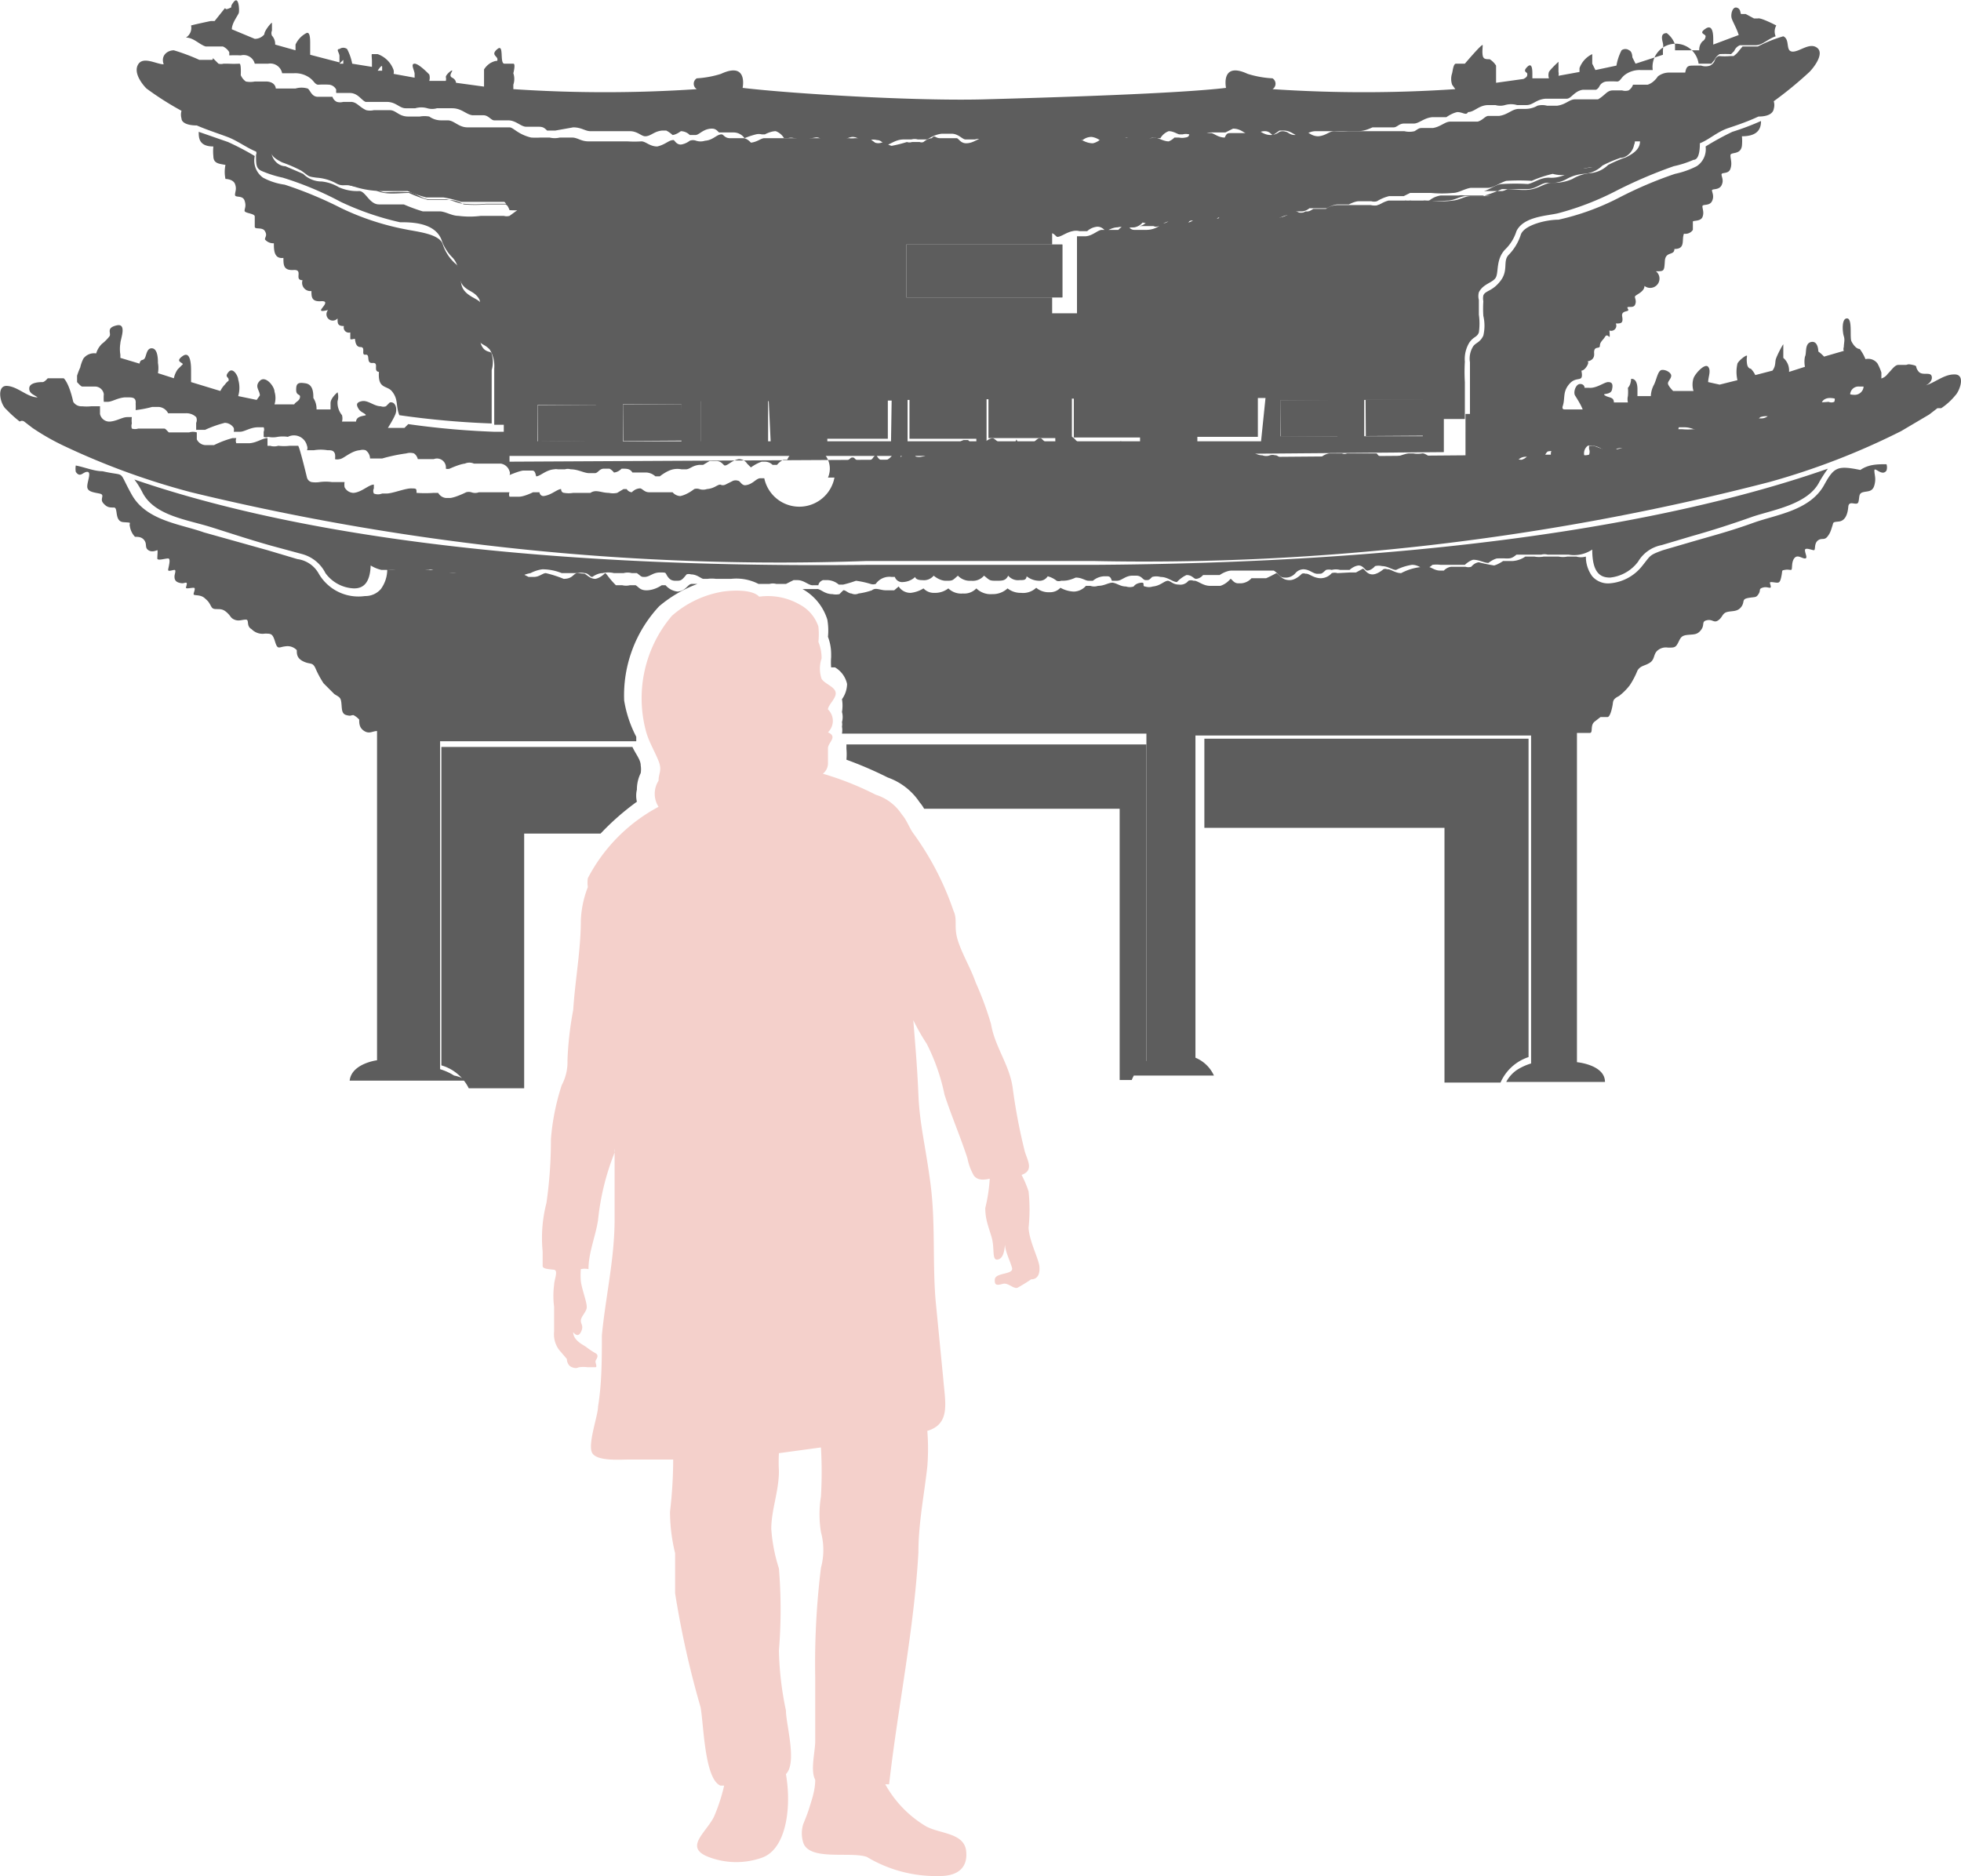 <svg xmlns="http://www.w3.org/2000/svg" viewBox="0 0 30.79 29.46"><defs><style>.cls-1,.cls-3{fill:#5d5d5d;}.cls-2{fill:#f4d0cb;}.cls-3{stroke:#000;stroke-linecap:round;stroke-linejoin:round;stroke-width:0;}</style></defs><title>icon_about</title><g id="レイヤー_2" data-name="レイヤー 2"><g id="レイヤー_1-2" data-name="レイヤー 1"><g id="天神橋筋商店街"><path class="cls-1" d="M25.53.94s0,0,0,0h.06S25.55.93,25.53.94Z"/><path class="cls-1" d="M24.93,1.05s0,0,0,.06l.07,0S25,1,24.93,1.05Z"/><path class="cls-1" d="M6,1.05s0,0-.05,0l.07,0S6,1.05,6,1.05Z"/><path class="cls-1" d="M5.39.94a0,0,0,0,0-.06,0h.06Z"/><path class="cls-1" d="M4.56,2.54a2.1,2.1,0,0,1,.28.12.46.46,0,0,0,.29.13.65.65,0,0,1,.27.08.51.51,0,0,0,.32.06c.1,0,.18.08.31.1s.27,0,.39,0a2.09,2.09,0,0,0,.3.11H7c.09,0,.17,0,.28.07a2,2,0,0,0,.35,0h.31a.3.3,0,0,0,.1.05h.07l.18,0h0a.36.36,0,0,1,.15.06.21.21,0,0,0,.14,0h.11l.08,0h0a.93.93,0,0,0,.14,0H9l.17,0h0s.09,0,.17.06h0c.08,0,.14,0,.2,0h0l.13.06h0a.57.57,0,0,0,.15,0h0c.08,0,.16.07.29.08h0a.71.71,0,0,0,.15-.07h0l.08,0,.12,0h.08l.07,0h0a.86.86,0,0,0,.17,0h0a.78.78,0,0,0,.14,0h0s.07,0,.12.06a.19.19,0,0,0,.1,0,.42.42,0,0,0,.15,0h.1a.24.24,0,0,0,.15.07h0a.34.34,0,0,0,.17-.07h0s.11.08.24.09h0c.09,0,.15-.07.19-.06h0a.21.21,0,0,0,.14.09h.05a.35.35,0,0,0,.17-.06h0s.09.05.18.05h0c.08,0,.11-.07.12-.06h0a.43.43,0,0,1,.12.06l.1,0,.09,0,.07,0h0c.06,0,.14.09.26.1h0l.07,0,.06,0V4.93s0,0,0,0h2.95s0,0,0,0V3.66a.15.15,0,0,0,.06,0l.07,0h0c.11,0,.19-.09.25-.1h0l.07,0,.09,0,.1,0a.36.36,0,0,1,.13-.06h0s0,0,.12.06h0a.69.69,0,0,0,.18-.05h0a.35.35,0,0,0,.17.06h.05a.21.21,0,0,0,.14-.09h0s.1.05.19.06h0c.12,0,.18-.1.23-.09h0a.34.34,0,0,0,.17.07h0a.21.21,0,0,0,.15-.07h.1a.42.42,0,0,0,.15,0,.19.19,0,0,0,.1,0c.05,0,.09-.06.12-.06h0a.49.49,0,0,0,.13,0h0a.86.86,0,0,0,.17,0h0l.07,0h.07l.12,0,.08,0h0a.45.45,0,0,0,.14.07h0c.12,0,.2-.08.28-.08h0a.57.57,0,0,0,.15,0h0l.13-.06h0c.06,0,.12,0,.2,0h.05c.08,0,.13-.07.17-.06h0l.17,0h0a.93.93,0,0,0,.14,0h0l.08,0h.12a.2.2,0,0,0,.13,0,.36.36,0,0,1,.15-.06h0l.18,0h.07a.3.3,0,0,0,.1-.05h.31a2,2,0,0,0,.35,0c.11,0,.19-.06.28-.07h.28a2.09,2.09,0,0,0,.3-.11c.12,0,.24,0,.39,0s.21-.09.32-.1a.5.5,0,0,0,.31-.06.65.65,0,0,1,.27-.08.46.46,0,0,0,.29-.13,2.1,2.1,0,0,1,.28-.12c.11,0,.22-.12.22-.24v0s0,0-.05,0,0,0,0,0v0c0,.06-.06.11-.17.16a2.73,2.73,0,0,0-.29.13c-.13.09-.09.09-.25.11a.75.75,0,0,0-.3.09.5.5,0,0,1-.28.06c-.14,0-.23.08-.33.1a3.18,3.18,0,0,0-.4,0c-.1,0-.2.09-.29.11H23.9c-.11,0-.19.06-.28.07a1.87,1.87,0,0,1-.34,0H23a.3.3,0,0,0-.1,0H22.8c-.05,0-.11,0-.18,0h0a.37.37,0,0,0-.18.08.16.16,0,0,1-.09,0h-.11l-.08,0h0a.8.8,0,0,0-.17.06h0c-.05,0-.1,0-.18,0h0c-.09,0-.14.06-.19.06h0c-.05,0-.11,0-.2,0h-.06c-.06,0-.09.06-.13.06h0l-.14,0h0c-.13,0-.21.08-.28.08h0l-.12-.06h-.07l-.1,0-.1,0h0s0,0-.1-.05h-.05l-.15,0h0s-.07,0-.13,0h0a1.31,1.31,0,0,0-.13.07l-.07,0-.11,0-.1,0a.16.16,0,0,0-.09,0c-.05,0-.06,0-.1,0h0s-.07,0-.14-.06h-.06c-.11,0-.17.1-.23.09h0s-.1-.06-.19-.06a.12.12,0,0,0-.09,0c-.06,0-.06.06-.1.07h0a.24.24,0,0,1-.13,0,.11.11,0,0,0-.08,0c-.08,0-.14.06-.18.06h0s-.05-.06-.12-.07h0c-.08,0-.13.06-.17.07h-.12s0,0-.1,0h0c-.1,0-.18.09-.23.09h0s-.06-.06-.14-.07H15.78a.11.11,0,0,0-.09,0,.29.29,0,0,0-.14,0h-.19a.29.29,0,0,0-.14,0,.12.12,0,0,0-.09,0H14c-.08,0-.11.06-.14.07h0c-.06,0-.14-.07-.24-.09h0c-.06,0-.08,0-.1,0h-.12s-.09-.07-.16-.07h0c-.07,0-.1.07-.12.07h0s-.1-.05-.18-.06a.13.13,0,0,0-.08,0,.24.24,0,0,1-.13,0h0s0,0-.1-.07a.12.12,0,0,0-.09,0c-.09,0-.15.06-.19.06h0c-.07,0-.12-.08-.24-.09h-.06c-.07,0-.1.06-.14.06h0s-.06,0-.11,0a.16.16,0,0,0-.09,0l-.09,0a.3.3,0,0,1-.12,0l-.07,0a.69.69,0,0,0-.13-.07h0a.49.49,0,0,0-.14,0h0l-.15,0h0c-.06,0-.08,0-.11.05h0l-.1,0-.1,0h-.07l-.12.06h0c-.08,0-.16-.07-.29-.08h0l-.14,0h0a.45.45,0,0,1-.13-.06H9.56c-.08,0-.15,0-.2,0h0c-.05,0-.1-.06-.19-.06h0c-.08,0-.13,0-.18,0h0a.8.8,0,0,0-.17-.06h0l-.08,0h-.1a.18.18,0,0,1-.1,0,.33.33,0,0,0-.18-.08h0c-.07,0-.13,0-.18,0h0A.36.36,0,0,0,8,3.2H7.63a1.87,1.87,0,0,1-.34,0c-.09,0-.17-.05-.28-.07H6.74c-.09,0-.19-.08-.29-.11a3.18,3.18,0,0,0-.4,0c-.1,0-.19-.1-.33-.1a.52.52,0,0,1-.28-.06.75.75,0,0,0-.3-.09c-.16,0-.12,0-.25-.11a2.73,2.73,0,0,0-.29-.13c-.11,0-.18-.1-.17-.16v0s0,0,0,0a.05.05,0,0,0,0,0v0C4.34,2.42,4.45,2.49,4.56,2.54Zm9.67,1.3h2.45v.83H14.23Z"/><path class="cls-1" d="M3.3.73h.2a.22.22,0,0,1,.1.09s0,.05,0,.05h0a1.72,1.72,0,0,1,.18,0h0A.18.18,0,0,1,4,1S4,1,4,1l.09,0h.12a.19.19,0,0,1,.22.15h.19a.39.39,0,0,1,.24.07c.07.05.08.1.13.11H5a1.39,1.39,0,0,1,.17,0h0a.14.14,0,0,1,.11.08.12.12,0,0,0,0,.05h.21c.13,0,.18.11.25.14l.09,0c.07,0,.14,0,.24,0h0c.15,0,.2.1.3.1h.15a.34.34,0,0,1,.19,0,.27.27,0,0,0,.15,0H7.1c.15,0,.22.1.32.11h0s.08,0,.17,0h0c.08,0,.12.08.17.08h0c.06,0,.14,0,.22,0h0c.12,0,.2.1.28.1h0s.08,0,.16,0h0c.09,0,.11,0,.17.06l.13,0L9,2h0c.13,0,.19.06.27.06h.41l.21,0h0c.12,0,.18.08.24.08h0c.09,0,.14-.08.27-.09h.06a.42.42,0,0,1,.1.07h0s.05,0,.13-.06h0a.2.2,0,0,1,.14.06l.09,0h0c.06,0,.12-.1.26-.1h0c.08,0,.1.07.12.06h0l.1,0,.12,0a.21.21,0,0,1,.17.09,1.25,1.25,0,0,1,.18-.06h0a.19.19,0,0,1,.09,0l.05,0h0s.09-.05.17-.05h0a.25.25,0,0,1,.13.11h0l.06,0a.18.18,0,0,1,.1,0h0a.14.14,0,0,1,.1.05l0,0h0a1.2,1.2,0,0,1,.23-.06.1.1,0,0,1,.11.05h0a.14.14,0,0,1,.07,0h.05a.58.58,0,0,1,.14,0l.07,0h0a.3.3,0,0,1,.14-.06h0c.09,0,.11.05.14.05h.13a.24.24,0,0,1,.12,0h0c.08,0,.11.08.13.08h0c.07,0,.15-.09.29-.09h.05l.07,0s0,0,0,0h0a.18.18,0,0,1,.1,0h0c.08,0,.11,0,.15,0h0s.11-.08.23-.09h0l.08,0,.07,0h0c.11,0,.17.09.22.09h0s.07,0,.15,0h0a.15.15,0,0,1,.1,0h0s0,0,0,0a.19.19,0,0,1,.08,0h0c.14,0,.22.09.29.09h0s0-.06.13-.08h0a.24.24,0,0,1,.12,0H17s.05-.05.14-.05h0a.3.3,0,0,1,.14.06h0l.07,0a.7.7,0,0,1,.14,0h.05l.08,0a0,0,0,0,0,0,0,.1.1,0,0,1,.11-.05,1.2,1.2,0,0,1,.23.06h0l0,0a.14.14,0,0,1,.1-.05h0a.21.21,0,0,1,.11,0l.05,0h0a.25.25,0,0,1,.13-.11h0c.08,0,.14.05.17.05h0l.05,0a.2.2,0,0,1,.1,0h0a.74.74,0,0,1,.18.06.21.21,0,0,1,.17-.09l.12,0,.1,0h0s0,0,.12-.06h0c.14,0,.2.1.26.1h0l.09,0a.21.21,0,0,1,.15-.06h0c.08,0,.1.06.13.06h0s0,0,.1-.07h.06c.13,0,.18.09.27.09h0c.06,0,.12-.08.24-.08h0l.21,0h.42c.07,0,.13,0,.26-.06h0l.2,0,.13,0c.06,0,.08-.06.17-.06h0c.07,0,.11,0,.15,0h0c.08,0,.16-.09.29-.1h0c.08,0,.16,0,.22,0h0s.08-.06.17-.08h0c.09,0,.14.06.17,0h0c.1,0,.17-.11.32-.11h.11a.27.27,0,0,0,.15,0,.34.34,0,0,1,.19,0h.15c.1,0,.15-.09.3-.1h0c.1,0,.18,0,.24,0l.09,0c.07,0,.12-.12.25-.14h.21a.12.12,0,0,0,.05-.05.14.14,0,0,1,.11-.08h0a1.39,1.39,0,0,1,.17,0h0c.05,0,.06-.06.13-.11a.39.39,0,0,1,.24-.07h.19A.2.2,0,0,1,26.67,1h.11l.09,0s0,0,.05-.06A.2.2,0,0,1,27,.85h0a1.72,1.72,0,0,1,.18,0s0,0,0,0,0,0,.05-.05a.16.16,0,0,1,.09-.09h.25c.1,0,.19-.1.31-.14A.19.19,0,0,1,27.89.4S27.64.27,27.6.29l-.06,0L27.41.22s0,0,0,0-.05,0-.07,0,0-.08-.07-.1-.1.11-.08.17.08.16.11.26l-.4.15s0,0,0-.07,0-.26-.12-.18,0,.08,0,.12a.1.1,0,0,1-.05.08.19.19,0,0,0-.05.14L26.3.79l0-.09a.38.38,0,0,0-.13-.18c-.11,0-.07.11-.06.16s0,.08,0,.12V.86L25.68,1l-.05-.1s0-.09-.05-.11a.1.1,0,0,0-.12,0,.83.83,0,0,0-.08.24l-.33.07S25,1,25,1s0-.07,0-.11S25,.83,25,.85a.39.39,0,0,0-.2.22s0,0,0,.06l-.33.06a.13.13,0,0,0,0-.06s0-.16,0-.16-.12.11-.15.16a.17.17,0,0,0,0,.1l-.26,0s0,0,0-.06,0-.2-.08-.12,0,.08,0,.11,0,.05-.06.08l0,0-.43.06c0-.05,0-.09,0-.12s0-.09,0-.15a.32.32,0,0,0-.1-.1c-.06,0-.1,0-.11-.06s0-.12,0-.16S23,1,23,1s-.1,0-.14,0-.05.11-.06.15a.28.28,0,0,0,0,.18l.05.07a21.49,21.49,0,0,1-2.87,0,.1.1,0,0,0,0-.17,1.57,1.57,0,0,1-.39-.07c-.43-.2-.34.22-.34.22-.75.09-2.7.15-3.79.18s-3.05-.09-3.8-.18c0,0,.09-.42-.34-.22a1.56,1.56,0,0,1-.38.07.1.1,0,0,0,0,.17,21.65,21.65,0,0,1-2.88,0l0-.07a.28.28,0,0,0,0-.18S8.1,1,8.06,1,8,1,7.92,1s0-.32-.11-.23,0,.11,0,.16,0,0-.11.06a.32.32,0,0,0-.1.1c0,.06,0,.09,0,.15s0,.07,0,.12L7.16,1.3l0,0s0-.05-.06-.08,0-.09,0-.11S7,1.17,7,1.21a.13.13,0,0,1,0,.06l-.26,0a.17.17,0,0,0,0-.1S6.58,1,6.51,1s0,.11,0,.16,0,0,0,.06l-.33-.06a.13.13,0,0,0,0-.06A.41.41,0,0,0,5.93.85s-.08,0-.09,0,0,.07,0,.11,0,.06,0,.09L5.53,1A.83.83,0,0,0,5.45.77a.1.1,0,0,0-.12,0c-.06,0,0,.06,0,.11l0,.1L4.87.86s0,0,0-.06,0-.06,0-.12,0-.19-.06-.16A.38.38,0,0,0,4.64.7l0,.09L4.32.7A.19.19,0,0,0,4.27.56a.1.1,0,0,1,0-.08s0-.1,0-.12-.12.12-.12.18A.19.19,0,0,1,4,.61L3.64.46c0-.1.1-.22.11-.26s0-.27-.08-.17,0,.07-.07.1-.05,0-.07,0,0,0,0,0L3.37.33l-.06,0S3.07.38,3,.4a.18.18,0,0,1-.08.19c.12,0,.21.11.31.14ZM25.53.94s0,0,0,0h-.06S25.52,1,25.53.94Zm-.6.11s0,0,.05,0l-.07,0S24.92,1.05,24.93,1.05ZM6,1.05s0,0,0,.06l-.07,0S6,1,6,1.05ZM5.39.94V1H5.33A0,0,0,0,1,5.39.94Z"/><polygon class="cls-1" points="16.68 4.67 16.68 3.84 15.46 3.84 14.23 3.84 14.23 4.67 15.46 4.67 16.68 4.67"/><path class="cls-1" d="M15.28,6.23h-1s0,0,0,0v.66a0,0,0,0,0,0,0h1.07s0,0,0,0V6.27a0,0,0,0,0,0,0Z"/><rect class="cls-1" x="21.44" y="6.27" width="0.92" height="0.57" transform="translate(-0.04 0.15) rotate(-0.38)"/><path class="cls-1" d="M16.52,6.22h-1a0,0,0,0,0,0,0v.66s0,0,0,0h1.06l0,0V6.26a0,0,0,0,0,0,0Z"/><path class="cls-1" d="M13.94,6.24h-1l0,0v.65s0,0,0,0l0,0h1a0,0,0,0,0,0,0V6.28a0,0,0,0,0,0,0Z"/><path class="cls-1" d="M17.86,6.21h-1a0,0,0,0,0,0,0v.66l0,0h1.06s0,0,0,0V6.26s0,0,0,0Z"/><rect class="cls-1" x="20.1" y="6.28" width="0.92" height="0.57" transform="translate(-0.04 0.14) rotate(-0.38)"/><path class="cls-1" d="M19.75,6.2h-1s0,0,0,0v.66a0,0,0,0,0,0,0h1s0,0,0,0l0,0V6.24a0,0,0,0,0,0,0Z"/><path class="cls-1" d="M12.05,6.25H11s0,0,0,0V7a0,0,0,0,0,0,0h1.06l0,0V6.29a0,0,0,0,0,0,0Z"/><rect class="cls-1" x="9.78" y="6.35" width="0.92" height="0.57" transform="translate(-0.04 0.07) rotate(-0.38)"/><rect class="cls-1" x="8.44" y="6.36" width="0.92" height="0.57" transform="translate(-0.04 0.06) rotate(-0.38)"/><path class="cls-2" d="M16.15,19.28a2.73,2.73,0,0,0,0-.57,1.65,1.65,0,0,0-.11-.26h0c.2-.07.09-.23.05-.37a8.89,8.89,0,0,1-.19-1c-.05-.36-.28-.64-.34-1a5.07,5.07,0,0,0-.24-.65c-.08-.23-.21-.44-.28-.66s0-.32-.07-.47a4.56,4.56,0,0,0-.62-1.2c-.07-.09-.11-.22-.19-.31a.76.76,0,0,0-.41-.31,4.78,4.78,0,0,0-.83-.33A.21.21,0,0,0,13,12c0-.09,0-.16,0-.25s.16-.18,0-.25a.25.25,0,0,0,0-.36c0-.07.14-.18.12-.27s-.17-.13-.22-.21a.5.5,0,0,1,0-.32.67.67,0,0,0-.05-.26,1.19,1.19,0,0,0,0-.24.61.61,0,0,0-.3-.35,1,1,0,0,0-.63-.12c-.11-.12-.43-.1-.57-.08a1.61,1.61,0,0,0-.8.38,2,2,0,0,0-.4,1.84c.05.16.13.29.19.44s0,.19,0,.31a.38.38,0,0,0,0,.41l0,0a2.66,2.66,0,0,0-1.11,1.12.44.44,0,0,0,0,.14,1.62,1.62,0,0,0-.11.52c0,.47-.09.94-.12,1.41a5.31,5.31,0,0,0-.09.79.77.77,0,0,1-.09.39,3.66,3.66,0,0,0-.17.85,6.9,6.9,0,0,1-.07,1,2.19,2.19,0,0,0-.06.76c0,.07,0,.18,0,.23s.11.05.18.06,0,.16,0,.24a1.3,1.3,0,0,0,0,.34c0,.13,0,.26,0,.39a.41.41,0,0,0,.08.29l.12.14s0,.1.08.13.09,0,.12,0a.42.42,0,0,1,.12,0s.1,0,.13,0,0-.06,0-.09.07-.09,0-.13-.11-.07-.15-.1S9,21.05,9,20.92c0,0,.07.1.12,0s0-.12,0-.18.07-.12.09-.19-.07-.28-.09-.43a1.15,1.15,0,0,1,0-.19.28.28,0,0,1,.12,0c0-.26.11-.51.15-.77a3.92,3.92,0,0,1,.26-1.06.14.14,0,0,1,0-.06c0,.37,0,.74,0,1.1,0,.63-.14,1.21-.2,1.83,0,.37,0,.75-.06,1.12,0,.14-.17.6-.09.73s.44.1.58.1.46,0,.69,0a7.22,7.22,0,0,1-.05.82,2.75,2.75,0,0,0,.08.65c0,.21,0,.42,0,.63A14.65,14.65,0,0,0,11,26.81c.05.27.06,1.12.31,1.23h.06a2.81,2.81,0,0,1-.16.49c-.13.26-.49.49-.06.64a1.21,1.21,0,0,0,.82,0c.38-.14.46-.8.37-1.31l0,0c.18-.18,0-.78,0-1a5,5,0,0,1-.11-.94,7.92,7.92,0,0,0,0-1.29,2.62,2.62,0,0,1-.12-.62c0-.3.12-.59.12-.91a2.53,2.53,0,0,1,0-.28l.66-.09a6.78,6.78,0,0,1,0,.77,1.75,1.75,0,0,0,0,.56,1.07,1.07,0,0,1,0,.56,12.23,12.23,0,0,0-.09,1.72c0,.33,0,.66,0,1,0,.17-.08.46,0,.61a0,0,0,0,0,0,0c0,.17-.06.33-.09.43s-.06.17-.1.27a.49.49,0,0,0,0,.28c.09.3.74.14,1,.23a2.11,2.11,0,0,0,1.15.3c.24,0,.44-.1.41-.39s-.41-.27-.63-.39a1.76,1.76,0,0,1-.64-.66h.06c.14-1.23.39-2.41.46-3.64,0-.46.09-.9.14-1.35a3.51,3.51,0,0,0,0-.56c.37-.11.28-.45.25-.82l-.12-1.23c-.05-.61,0-1.22-.08-1.83s-.17-.93-.19-1.4-.05-.78-.08-1.17a3.25,3.25,0,0,0,.21.37,3.17,3.17,0,0,1,.28.8c.11.34.25.66.36,1a.88.88,0,0,0,.1.27c.06.08.16.07.25.05a2.57,2.57,0,0,1-.07.46c0,.18.05.29.1.46s0,.36.09.35.11-.13.12-.24c0,.11.08.26.11.37s-.26.07-.27.18.05.09.13.07.17.09.23.06a2.39,2.39,0,0,0,.21-.13c.1,0,.14-.08.13-.2S16.16,19.49,16.15,19.28Z"/><path class="cls-1" d="M6.15,6.14c.11.13.06.23.12.38l0,0a13.63,13.63,0,0,0,1.45.13V6.13c0-.09,0-.21,0-.32a.44.44,0,0,0,0-.25c0-.06-.11,0-.17-.16a.91.91,0,0,1,0-.31v0c0-.06,0-.15,0-.23a.15.15,0,0,0,0-.08c0-.08-.18-.1-.27-.23s0-.31-.13-.41a.69.69,0,0,1-.2-.31c-.06-.16-.4-.19-.59-.23a4.12,4.12,0,0,1-1-.33,6.2,6.2,0,0,0-.89-.37,1,1,0,0,1-.34-.11A.33.33,0,0,1,4,2.45a4.23,4.23,0,0,0-.42-.22l-.46-.16c0,.09,0,.23.23.23a.71.71,0,0,0,0,.15c0,.12.09.12.19.14a.53.53,0,0,0,0,.22s.12,0,.15.08,0,.12,0,.17.12,0,.15.09,0,.12,0,.16S4,3.35,4,3.4s0,.11,0,.16.12,0,.16.07,0,.09,0,.13a.17.17,0,0,0,.14.06c0,.1,0,.25.15.23,0,.11,0,.2.16.19s0,.16.14.16a.13.13,0,0,0,.14.17c0,.09,0,.17.15.16s0,.11,0,.14.09,0,.11,0A.09.09,0,0,0,5.3,5c0,.08,0,.12.1.12a.08.08,0,0,0,.1.1s0,.08,0,.1.06,0,.07,0,0,.13.09.13,0,.13.08.12,0,.14.11.13,0,.13.1.14C5.93,6.11,6.07,6.05,6.15,6.14Z"/><path class="cls-1" d="M2.85,1.74a.21.21,0,0,0,0,.12c0,.06.08.11.24.11h0c.16.07.32.12.48.18s.3.17.45.23a.05.05,0,0,1,0,.05h0c0,.16,0,.22.1.26a1.76,1.76,0,0,0,.32.1,5.15,5.15,0,0,1,.91.38,4.45,4.45,0,0,0,.93.32c.17,0,.54,0,.65.27a.71.71,0,0,0,.18.29c.13.15.07.31.15.42s.2.1.27.24a.25.25,0,0,1,0,.12c0,.09,0,.18,0,.23v0a1.18,1.18,0,0,0,0,.28c0,.07.08.06.16.15a.5.5,0,0,1,.07.3c0,.12,0,.24,0,.32v.56h.1a0,0,0,0,1,.05,0,0,0,0,0,1,0,0v.49l7.38,0,7.38-.06V6.58a0,0,0,0,1,0,0,0,0,0,0,1,.05,0H23V6a2.73,2.73,0,0,1,0-.32.5.5,0,0,1,.07-.3c.07-.1.12-.08.15-.16a1,1,0,0,0,0-.28h0c0-.06,0-.15,0-.23a.23.23,0,0,1,0-.12c.07-.14.23-.15.27-.24s0-.28.14-.43a.68.68,0,0,0,.18-.29c.11-.23.48-.24.65-.28A4.43,4.43,0,0,0,25.37,3a7.33,7.33,0,0,1,.91-.39,1.61,1.61,0,0,0,.31-.1c.07,0,.1-.1.1-.26h0a.05.05,0,0,1,0,0c.15-.06.27-.18.45-.24s.32-.11.47-.18h0c.17,0,.23-.06.24-.12a.21.21,0,0,0,0-.12,6.07,6.07,0,0,0,.56-.46c.07-.07.24-.29.12-.38s-.28.07-.39.06S28.11.62,28,.57h0a2.23,2.23,0,0,0-.4.16h-.24s0,0-.05.06a.37.37,0,0,1-.09.09h-.05a1,1,0,0,1-.18,0h0a.1.1,0,0,0-.06.05.15.15,0,0,1-.08.1.22.22,0,0,1-.14,0h-.11c-.09,0-.12,0-.14.11s0,0,0,0h-.24a.29.29,0,0,0-.19.06s-.06.1-.16.13h0c-.07,0-.13,0-.17,0h0c-.05,0,0,0-.06,0a.17.17,0,0,1-.07.09.18.18,0,0,1-.1,0h-.15c-.09,0-.12.08-.23.14l-.11,0c-.1,0-.18,0-.25,0v0h0c-.09,0-.14.08-.28.1h-.08s-.06,0-.08,0a.29.29,0,0,0-.15,0,.38.38,0,0,1-.19.05h-.1c-.11,0-.17.09-.31.11h0c-.09,0-.13,0-.17,0h0c-.05,0-.09.07-.17.09H23c-.09,0-.17,0-.23,0h0c-.08,0-.15.08-.27.1h0c-.07,0-.11,0-.15,0h0c-.07,0-.06,0-.14.05a.34.34,0,0,1-.16,0l-.21,0h0c-.09,0-.14,0-.26,0h-.07l-.13,0-.15,0h-.06a1.66,1.66,0,0,1-.22,0h0c-.08,0-.13.07-.25.08h0c-.13,0-.18-.1-.25-.09h0s0,.06-.12.07h0c-.08,0-.11-.05-.14-.05h0a.14.14,0,0,0-.1,0,.23.23,0,0,1-.14.05h0c-.13,0-.19-.1-.26-.09h0s-.05.05-.13.06h0c-.07,0-.09,0-.12,0l-.11,0c-.05,0-.07,0-.1.07s0,0,0,0h0c-.1,0-.16-.06-.21-.07h0s0,0,0,0l-.09,0h0c-.08,0-.14-.06-.18,0h0s0,0-.05,0,0,.06-.09.07h0a.24.24,0,0,1-.1,0l-.07,0h0l0,0a.26.26,0,0,1-.09.06h0c-.09,0-.18-.07-.24-.06s0,0,0,0,0,0,0,0h0a.11.11,0,0,1-.09,0l0,0h0l-.12,0,0,0-.06,0h0c-.08,0-.1-.06-.14,0h0c-.05,0-.05,0-.13,0h-.07l-.09,0-.1,0h0s-.06.07-.15.09h0c-.13,0-.21-.09-.29-.09h0s0,0,0,0a.19.19,0,0,1-.09,0h0a.24.24,0,0,1-.09,0,.06.06,0,0,0-.05,0s-.08,0-.16,0h0c-.11,0-.16-.09-.22-.08h0l-.08,0-.08,0h0c-.06,0-.11.07-.22.08h0c-.08,0-.12,0-.16,0l-.06,0s0,0-.08,0h0a.12.12,0,0,1-.08,0l-.05,0h0c-.08,0-.16.09-.28.09h0c-.09,0-.12-.08-.15-.08h0l-.1,0-.09,0h-.07c-.08,0-.08-.06-.13,0h0s-.06,0-.13.06h0a.08.08,0,0,1-.06,0l0,0-.12,0h0l0,0a.12.12,0,0,1-.08,0h0s0,0,0,0,0,0,0,0a2.08,2.08,0,0,1-.24.06h0a.17.17,0,0,1-.09-.05s0,0,0,0h0l-.07,0a.15.15,0,0,1-.1,0h0s-.07-.05-.09-.07,0,0-.05,0h0s-.1,0-.18,0h0a.36.36,0,0,1-.09,0H12c-.05,0-.11.06-.21.07h0s0,0,0,0-.05-.06-.11-.07l-.1,0s0,0-.12,0h0c-.08,0-.1-.06-.13-.06h0c-.08,0-.13.09-.26.1h0a.23.23,0,0,1-.14,0,.14.14,0,0,0-.1,0h0s-.06.05-.14.06h0c-.08,0-.1-.08-.12-.07h0c-.07,0-.12.07-.25.1h0c-.12,0-.18-.08-.25-.08h0a1.7,1.7,0,0,1-.22,0H9.44l-.13,0H9.24c-.12,0-.17-.06-.26-.06H9l-.21,0a.34.34,0,0,1-.16,0c-.08,0-.07,0-.14,0h0a1.3,1.3,0,0,1-.15,0h0C8.13,2.11,8.06,2,8,2H8c-.06,0-.14,0-.23,0h0C7.62,2,7.57,2,7.53,2h0S7.42,2,7.34,2h0c-.14,0-.21-.11-.31-.11h-.1a.32.32,0,0,1-.19-.06.44.44,0,0,0-.15,0H6.41c-.15,0-.19-.1-.29-.1h0v0c-.08,0-.16,0-.25,0a.27.27,0,0,1-.12,0c-.11-.05-.14-.12-.23-.13h0l-.13,0a.19.19,0,0,1-.1,0,.13.13,0,0,1-.07-.08s0,0-.06,0,0,0,0,0-.1,0-.17,0h0c-.1,0-.12-.11-.16-.13a.34.34,0,0,0-.19,0H4.33s0,0,0,0,0-.1-.14-.11H4a.36.36,0,0,1-.14,0,.24.24,0,0,1-.08-.1S3.79,1,3.76,1h0a1.72,1.72,0,0,1-.18,0H3.51A.15.15,0,0,1,3.43,1s0,0-.06-.06,0,0-.05,0H3.13a3.25,3.25,0,0,0-.4-.15h0c-.1,0-.21.08-.16.22-.11,0-.32-.13-.4,0s.06.31.13.38A4.79,4.79,0,0,0,2.85,1.74ZM8.44,6.93V6.36h.92v.56Zm2.26,0H9.78V6.35h.92Zm1.4,0,0,0H11a0,0,0,0,1,0,0V6.3s0,0,0,0h1.07a0,0,0,0,1,0,0Zm1.89,0a0,0,0,0,1,0,0h-1l0,0s0,0,0,0V6.29l0,0H14a0,0,0,0,1,0,0Zm1.34,0s0,0,0,0H14.25a0,0,0,0,1,0,0V6.28s0,0,0,0h1.07a0,0,0,0,1,0,0Zm1.24,0,0,0H15.49s0,0,0,0V6.27a0,0,0,0,1,0,0h1.07a0,0,0,0,1,0,0Zm1.33,0s0,0,0,0H16.83l0,0V6.26a0,0,0,0,1,0,0h1.07s0,0,0,0Zm1.9,0,0,0s0,0,0,0h-1a0,0,0,0,1,0,0V6.25s0,0,0,0h1.07a0,0,0,0,1,0,0ZM21,6.85H20.1V6.29H21Zm1.34,0h-.92V6.28h.92ZM4.26,2.34a0,0,0,0,1,0,0s0,0,0,.05v0c0,.06.07.11.17.16a2.23,2.23,0,0,1,.3.13c.13.09.09.09.24.11a.75.75,0,0,1,.31.09c.11.06.13,0,.28.05S5.87,3,6,3s.25,0,.4,0a2,2,0,0,0,.29.1h.27a1.63,1.63,0,0,1,.28.07l.34,0h.34A.36.36,0,0,1,8,3.3H8a1.41,1.41,0,0,0,.18,0h0a.42.42,0,0,1,.18.07.19.19,0,0,0,.1,0h.1l.09,0h0c.08,0,.13,0,.17,0h0a1.39,1.39,0,0,1,.17,0h0c.09,0,.15.06.19.06h0c.06,0,.12,0,.2,0h.07s.09.06.12.06h0l.14,0h.05c.12,0,.2.08.28.08h0s.07,0,.12,0l.07,0a.35.35,0,0,1,.11,0h.14s0,0,.1,0h0l.16,0h0s.07,0,.14,0h0a.88.88,0,0,1,.14.07l.06,0a.7.7,0,0,0,.12,0,.15.15,0,0,1,.09,0,.09.09,0,0,1,.09,0c.06,0,.07,0,.11,0h0s.07,0,.14-.06l.06,0c.12,0,.17.1.24.09h0s.1-.06.19-.06a.14.14,0,0,1,.1,0c.05,0,.05.06.1.07h0a.33.33,0,0,0,.13,0l.08,0c.09,0,.14.06.19,0h0s0,0,.13-.06h0a.35.35,0,0,1,.16.06l.07,0h.05a.16.16,0,0,1,.11-.05h0c.1,0,.18.1.24.09h0s0-.06.14-.07h.39l0,0h.68a.13.13,0,0,1,.1,0,.25.25,0,0,1,.13,0h.2a.22.22,0,0,1,.13,0,.14.14,0,0,1,.1,0h1.11c.09,0,.11.06.14.07h0c.06,0,.14-.07.24-.09h0a.22.22,0,0,1,.11,0h.12a.27.27,0,0,1,.16-.07h0c.08,0,.11.06.13.06h0c.05,0,.1-.05.19-.05a.13.13,0,0,1,.08,0,.22.22,0,0,0,.13,0h0c.05,0,.05,0,.1-.07a.13.13,0,0,1,.1,0c.08,0,.14.06.19.06h0c.07,0,.12-.08.24-.09h.06c.06,0,.09.06.13.06h0s.05,0,.1-.06a.17.17,0,0,1,.1,0l.09,0,.11,0h.07s.07-.06.13-.07h0c.07,0,.11,0,.14,0h0l.16,0h0c.06,0,.07,0,.1,0h0l.1,0,.11,0h.06c.06,0,.09,0,.13,0s0,0,0,0,.16-.08.28-.08h.05l.13,0h0s.06,0,.12-.05h.07c.08,0,.14,0,.2,0h0s.1-.06.18-.06h0c.07,0,.12,0,.17,0h0s.09-.05.16-.05h0l.09,0h.1a.16.16,0,0,0,.09,0,.68.68,0,0,1,.19-.08h0c.08,0,.13,0,.18,0h.05l.1-.05h.33a1.88,1.88,0,0,0,.34,0c.09,0,.17-.06.28-.08h.27c.09,0,.19-.08.29-.11a3.18,3.18,0,0,1,.4,0,1.82,1.82,0,0,1,.33-.11.52.52,0,0,0,.28,0,.76.76,0,0,1,.3-.1c.16,0,.12,0,.25-.11a1.57,1.57,0,0,1,.29-.13c.11-.05.17-.11.17-.17h0a0,0,0,0,1,.08,0,0,0,0,0,1,0,0c0,.13-.12.2-.22.25a2.1,2.1,0,0,0-.28.12.46.46,0,0,1-.29.13.66.66,0,0,0-.27.09.7.7,0,0,1-.32.06c-.1,0-.18.07-.31.1s-.27,0-.39,0a2.09,2.09,0,0,1-.3.11h-.28c-.09,0-.17.06-.28.07a1.34,1.34,0,0,1-.35,0h-.31a.36.36,0,0,1-.09,0h-.08l-.18,0h0a.48.48,0,0,0-.15.07.28.28,0,0,1-.13,0h-.12s-.07,0-.08,0h0l-.15,0h0c-.08,0-.12,0-.17,0h0s-.1,0-.18.06h0c-.09,0-.15,0-.2,0h0s-.07.05-.14.06h0l-.15,0h0c-.08,0-.16.08-.28.08h0a.77.77,0,0,1-.15-.06h0l-.08,0a.28.28,0,0,1-.13,0h-.07l-.07,0h0a.86.86,0,0,1-.17,0h0a.78.78,0,0,1-.14,0h0s-.06,0-.11.07l-.11,0a.58.58,0,0,1-.14,0l-.06,0a.06.06,0,0,0-.05,0,.23.23,0,0,1-.15.07h0c-.09,0-.13-.06-.17-.07h0c-.06,0-.11.08-.24.09h0c-.09,0-.15-.07-.18-.06h0s-.06.08-.14.09H18.2A.37.37,0,0,1,18,3.61h0s-.1,0-.19,0h0c-.07,0-.1-.07-.12-.07h0s-.07,0-.13.07l-.1,0-.09,0-.07,0h0c-.06,0-.14.09-.25.1h0l-.07,0-.07,0V4.92a0,0,0,0,1,0,0H13.92l0,0V3.67l-.07,0-.07,0h0c-.11,0-.19-.09-.25-.09h0s0,0-.07,0h-.09a.16.16,0,0,1-.1,0c-.06,0-.1-.06-.13-.06h0a.33.33,0,0,1-.11.07h0c-.09,0-.15-.05-.19-.05h0a.39.39,0,0,1-.18.06h-.05c-.08,0-.1-.06-.14-.09h0s-.09.05-.18.06h0c-.13,0-.19-.1-.24-.09h0s-.08.06-.17.07h0a.3.3,0,0,1-.16-.07l0,0-.06,0a.35.35,0,0,1-.14,0,.22.22,0,0,1-.11,0s-.09-.06-.11-.06h0s-.07,0-.14,0h0a.47.47,0,0,1-.17,0h0l-.07,0h-.07l-.13,0-.08,0h0a.77.77,0,0,1-.15.06h0c-.12,0-.21-.08-.28-.07h0a.76.76,0,0,1-.16,0h0c-.07,0-.11,0-.14,0h0c-.05,0-.12,0-.2,0h0a1.2,1.2,0,0,0-.17-.06h0c-.05,0-.1,0-.17,0H8.84c-.06,0-.11-.06-.14-.06h0l-.07,0H8.5a.29.29,0,0,1-.14,0s-.11-.07-.14-.06h0L8,3.39H8a.17.17,0,0,1-.09,0H7.55a1.37,1.37,0,0,1-.35,0c-.1,0-.19-.06-.28-.07H6.64a2.65,2.65,0,0,1-.3-.11c-.12,0-.24,0-.39,0S5.74,3,5.64,3a.7.7,0,0,1-.32-.06.66.66,0,0,0-.27-.09.41.41,0,0,1-.29-.12l-.28-.12c-.11,0-.22-.11-.22-.24A0,0,0,0,1,4.26,2.34Z"/><path class="cls-1" d="M1.29,6.07l.12,0,.08,0a.14.14,0,0,1,.14.12.71.71,0,0,0,0,.12s0,0,.06,0h0c.07,0,.15-.06.27-.07H2c.08,0,.14,0,.13.1a.87.87,0,0,1,0,.1h0a1.72,1.72,0,0,0,.26-.05h.1a.18.18,0,0,1,.15.1,0,0,0,0,1,0,0h0l.27,0a.22.22,0,0,1,.17.06.11.11,0,0,1,0,.09c0,.06,0,.09,0,.11h0s0,0,.07,0h.07a1.77,1.77,0,0,1,.31-.11.17.17,0,0,1,.14.08.13.13,0,0,1,0,.06v0h.1c.07,0,.16-.07.28-.07h0s.07,0,.09,0a.09.09,0,0,1,0,.07s0,.06,0,.08a0,0,0,0,0,0,0,.09.09,0,0,0,.07,0,.37.37,0,0,0,.15,0,.53.53,0,0,1,.16,0A.21.21,0,0,1,4.82,7a.09.09,0,0,1,0,.07h0l.11,0a.65.65,0,0,1,.21,0h0c.06,0,.1,0,.12.06a.26.26,0,0,1,0,.08.13.13,0,0,0,.07,0c.06,0,.18-.13.32-.14a.16.16,0,0,1,.09,0,.16.16,0,0,1,.07.13v0H6a2.64,2.64,0,0,1,.38-.08.21.21,0,0,1,.12,0,.15.15,0,0,1,.06.09c.08,0,.16,0,.25,0h0A.14.14,0,0,1,7,7.36a.1.1,0,0,0,.06,0h0s.15-.07.24-.08h0a.17.17,0,0,1,.14,0s0,0,.07,0h0c.08,0,.17,0,.28,0h.07A.17.17,0,0,1,8,7.4a.07.07,0,0,1,0,.06v0s.14-.06.21-.07h.15c.05,0,.05.08.06.09h0c.06,0,.15-.1.28-.11h0a.15.15,0,0,1,.06,0v0h0l.11,0a.15.15,0,0,1,.09,0c.12,0,.21.06.29.06l.09,0c.05,0,.07-.07.14-.07l.09,0a.23.23,0,0,1,.07.06l0,0h0s.06,0,.12-.06h0c.09,0,.13,0,.17.06h0c.06,0,.12,0,.22,0h0a.23.23,0,0,1,.14.06s0,0,.07,0h0s.11-.09.21-.11h0a.33.33,0,0,1,.13,0s0,0,.07,0h0c.06,0,.1-.06.21-.07h0l.06,0h0s0,0,.1-.06l.11,0h0c.08,0,.11.07.13.07h0c.05,0,.11-.08.22-.1h0a.15.15,0,0,1,.13.07s0,0,.06.06h0s.08-.06.17-.09h.05a.17.17,0,0,1,.12.05s0,0,.07,0h0s0,0,0,0a.29.29,0,0,1,.1-.08h.06A.11.11,0,0,1,13,7.5s0,0,.06,0h0s0,0,.08,0a.24.24,0,0,1,.12-.1h.07a.12.12,0,0,1,.12.06l0,.06a.29.29,0,0,1,.19-.09h0c.07,0,.12,0,.12.08s0,0,0,.07l0,0A.32.32,0,0,0,14,7.49a.21.21,0,0,1,.12,0c.07,0,.08,0,.13.07h0s.06,0,.1-.06a.23.23,0,0,1,.16-.08.17.17,0,0,1,.13,0l.07.08,0,0,0,0c.05,0,.09-.09.18-.09a.12.12,0,0,1,.08,0c.08,0,.12.09.15.09s0,0,.07,0,0,0,0-.05a.11.11,0,0,1,.09-.07.12.12,0,0,1,.1.07s0,0,0,.05a.08.08,0,0,0,.07,0s.07,0,.15-.09l.08,0c.09,0,.13.08.18.09l.05,0,0,0,.07-.08a.21.21,0,0,1,.12,0,.24.24,0,0,1,.17.09s.07.06.1.06h0c.05,0,.06-.07.13-.08a.24.24,0,0,1,.12,0,.32.32,0,0,0,.12.09l0,0s0,0,0-.07a.1.1,0,0,1,.12-.08h0a.38.38,0,0,1,.19.09l0-.05a.13.13,0,0,1,.12-.07h.07a.29.29,0,0,1,.12.1.21.21,0,0,0,.09,0h0s0,0,.05-.06A.13.13,0,0,1,18,7.38H18a.29.29,0,0,1,.1.08s0,0,.05,0l0,0a.18.18,0,0,0,.07,0,.16.16,0,0,1,.11-.05h.06c.09,0,.14.09.18.08h0a.2.2,0,0,0,.06-.07.15.15,0,0,1,.13-.06h0c.11,0,.17.11.22.1h0s.05,0,.13-.07h0l.11,0,.1.06h0l.06,0h0c.11,0,.15.08.21.08h0s0,0,.07,0a.33.33,0,0,1,.13,0h0c.1,0,.17.11.21.11h0l.07,0a.18.18,0,0,1,.14-.06h0c.1,0,.16,0,.22,0h0s.08-.06.17-.06h0c.06,0,.1.06.12.06h.05a.15.15,0,0,1,.07-.07l.09,0c.07,0,.09,0,.14.07a.16.16,0,0,0,.09,0c.08,0,.17-.06.29-.07l.09,0,.11,0h0v0A.12.12,0,0,1,22,7.33h.05c.12,0,.22.12.28.11h0s0-.06.06-.09a.15.15,0,0,1,.09,0h.06l.21.07a0,0,0,0,1,0,0,.09.09,0,0,1,0-.06.17.17,0,0,1,.11,0H23c.11,0,.2,0,.28,0h0a.08.08,0,0,0,.07,0,.17.17,0,0,1,.14-.06h0a2.55,2.55,0,0,1,.25.08h0s0,0,.06,0A.16.16,0,0,1,24,7.18h0l.25,0a.16.16,0,0,1,.05-.09.27.27,0,0,1,.12,0,2.84,2.84,0,0,1,.39.08h0c.05,0,.07,0,.07,0v0h0A.15.15,0,0,1,24.93,7,.13.13,0,0,1,25,7c.13,0,.25.14.32.13s0,0,.06,0,0,0,0-.08a.17.17,0,0,1,.13,0h0a1,1,0,0,1,.21,0l.12,0h0l0-.06a.22.22,0,0,1,.15-.08.48.48,0,0,1,.15,0l.15,0,.07,0a.06.06,0,0,0,0-.05s0,0,0-.08a.09.09,0,0,1,0-.07s.05,0,.09,0h0c.12,0,.21.07.28.07H27s0,0,0-.05a.11.11,0,0,1,0,0,.15.15,0,0,1,.14-.08,1.25,1.25,0,0,1,.31.1h.07s.06,0,.07,0h0a.35.35,0,0,1,0-.11.14.14,0,0,1,.05-.09.26.26,0,0,1,.17,0,2.65,2.65,0,0,0,.27,0h0s0,0,0,0a.18.18,0,0,1,.15-.1h.1c.06,0,.19,0,.27,0h0v0a.56.56,0,0,1,0-.1c0-.06.06-.1.13-.1h0c.11,0,.2.06.27.06h0s0,0,.05,0,0-.07,0-.12a.13.13,0,0,1,.14-.12h.08l.12,0s0,0,.08,0l.07-.09s0-.08,0-.13a.84.84,0,0,0-.06-.14.18.18,0,0,0-.19-.07.69.69,0,0,0-.09-.16c-.05,0-.1-.06-.13-.12S29.09,5,29,5s-.07.22-.05.28,0,.11,0,.17a.08.08,0,0,0,0,.06l-.31.09s0,0,0,0a.65.65,0,0,0-.09-.08s0-.17-.11-.15-.07.18-.1.23a.41.41,0,0,0,0,.16l-.25.08A.26.26,0,0,0,28,5.62L28,5.54s0-.11,0-.13-.11.19-.12.24,0,.1-.05.17a0,0,0,0,0,0,0l-.27.07a.36.36,0,0,0-.07-.1s-.05,0-.06-.08,0-.09,0-.12-.13.07-.15.12a.57.57,0,0,0,0,.26l-.28.07L26.82,6c0-.08.05-.18,0-.24s-.2.1-.23.18a.34.34,0,0,0,0,.2l-.18,0-.14,0h0s-.07-.07-.08-.11.05-.08.05-.13-.09-.1-.15-.09-.08.15-.12.23a.41.41,0,0,0-.05.18l-.21,0s0-.09,0-.11,0-.17-.1-.16l0,0s0,.09-.05.14a.69.69,0,0,1,0,.13.22.22,0,0,0,0,.1l-.22,0v0c0-.09-.08-.07-.14-.11s.09,0,.11-.09,0-.12-.06-.12-.18.1-.3.09l-.07,0s0-.06-.07-.06-.11.13-.08.18.09.14.12.22,0,0,0,0l-.26,0c-.05,0-.06,0-.06-.06a8.7,8.7,0,0,1-1.34.13h-.18V7.1a0,0,0,0,1,0,.05l-7.43.06L8,7.25a0,0,0,0,1,0,0V6.78H7.75a12.85,12.85,0,0,1-1.34-.12s0,0-.06.06l-.26,0s0,0,0,0,.09-.14.12-.22,0-.2-.09-.18l-.06.06a.12.12,0,0,1-.08,0c-.11,0-.2-.1-.3-.08s-.08.07-.05.12.08.06.11.09-.14,0-.15.11v0l-.22,0a.2.2,0,0,0,0-.1A.31.31,0,0,1,5.3,6.3a.24.24,0,0,0,0-.14s0,0,0,0-.11.09-.11.17v.1l-.22,0a.31.31,0,0,0-.05-.18c0-.07,0-.21-.12-.23s-.15,0-.15.1.07.06.06.12-.07.07-.09.11h0l-.14,0-.17,0a.34.34,0,0,0,0-.2c0-.08-.14-.26-.23-.17s0,.15,0,.23l-.05.07-.29-.06a.46.46,0,0,0,0-.26c0-.05-.08-.2-.15-.12s0,.08,0,.12,0,0-.06.08a.36.36,0,0,0-.07.1L3,6V6c0-.07,0-.12,0-.18s0-.32-.13-.23,0,.1,0,.13l-.08.08a.37.37,0,0,0-.06.14l-.25-.08a.47.47,0,0,0,0-.16c0-.05,0-.22-.09-.23s-.09.12-.12.16-.06,0-.08.08,0,0,0,0l-.3-.09s0,0,0-.05a.55.55,0,0,1,0-.18c0-.06.11-.32-.06-.28s-.08.12-.11.17a.68.68,0,0,1-.12.12.35.35,0,0,0-.09.15.21.21,0,0,0-.2.08.58.58,0,0,0-.05.14,1.12,1.12,0,0,0-.05.13L1.21,6S1.27,6.07,1.29,6.07Z"/><path class="cls-1" d="M10,12.59a.41.41,0,0,1,0-.19.58.58,0,0,1,.06-.26.38.38,0,0,0,0-.12v0c0-.09-.08-.18-.13-.29l-3,0,0,5a.69.69,0,0,1,.43.36.05.05,0,0,1,0,0h.87v0l0-4h1.2A4,4,0,0,1,10,12.59Z"/><path class="cls-1" d="M30.68,5.88c-.17,0-.32.15-.48.18.05,0,.15-.07.13-.15s-.15,0-.21-.08,0-.08-.09-.1-.07,0-.11,0v0a0,0,0,0,1-.06,0h-.05c-.06,0-.1.07-.17.14a.19.19,0,0,1-.13.08.37.37,0,0,1-.15,0h-.1a1.23,1.23,0,0,0,0,.13.14.14,0,0,1-.15.12h0c-.1,0-.19-.07-.26-.07h0l-.05,0h0s0,.05,0,.1a.1.1,0,0,1,0,.08.11.11,0,0,1-.09,0,1.3,1.3,0,0,1-.28,0h-.09s0,0-.08.06h0v0s0,0,0,0h-.07l-.27,0a.21.21,0,0,0-.12,0s0,0,0,0,0,0,0,.11v0a.16.16,0,0,1-.15.09h-.09c-.09,0-.22-.11-.29-.11s0,0-.06,0h0v.05a.11.11,0,0,1,0,.07.09.09,0,0,1-.08,0h-.08c-.12,0-.2-.08-.28-.08h0s0,0,0,.08a.17.17,0,0,1-.18.16,1,1,0,0,1-.18,0l-.12,0s0,0-.08,0l0,0s0,0-.07.07h0l-.14,0a.77.77,0,0,0-.19,0h0l-.06,0s0,0,0,.08a.17.17,0,0,1-.14.09C25.22,7.16,25.1,7,25,7l-.05,0s0,0,0,.05v0a.12.12,0,0,1,0,.09.23.23,0,0,1-.13,0h0a3.45,3.45,0,0,0-.39-.07c-.07,0-.08,0-.08.07h0s0,0,0,0h0c-.1,0-.19,0-.28,0h0c-.06,0,0,0-.07,0a.2.2,0,0,1-.11.08h0c-.09,0-.2-.08-.25-.07h0a.09.09,0,0,0-.08,0,.17.17,0,0,1-.12.06h0c-.11,0-.19-.05-.28-.05h-.12s0,0,0,0a.08.08,0,0,1,0,.07h0c-.08,0-.19-.07-.22-.07h-.1v0a.13.13,0,0,1-.06.07h-.05c-.12,0-.22-.12-.28-.11h0v0s0,0,0,0h0a.39.39,0,0,1-.14,0h-.06c-.08,0-.17.06-.29.06a.31.31,0,0,1-.13,0c-.07,0-.09-.07-.1-.06H21.2l-.05,0a.1.1,0,0,1-.08,0H21c-.06,0-.09,0-.12,0h0s-.07,0-.15.07h-.06c-.09,0-.16,0-.22,0h0s-.05,0-.08,0a.18.18,0,0,1-.13.06h0c-.1,0-.17-.11-.22-.1h0a.13.13,0,0,0-.08,0,.17.17,0,0,1-.12,0h0c-.11,0-.16-.08-.21-.07h0l0,0a.11.11,0,0,1-.07,0c-.08,0-.11-.06-.13-.06l-.08,0h0s0,0-.11.07h0c-.12,0-.17-.1-.24-.1h0l-.06,0a.2.2,0,0,1-.09.1h-.06c-.1,0-.16-.08-.2-.09h0s0,0-.06,0a.35.35,0,0,1-.09.07.12.12,0,0,1-.08,0,.16.16,0,0,1-.12-.06s0,0-.06,0h0s0,0,0,0a.13.13,0,0,1-.1.09h0a.2.2,0,0,1-.15-.08.3.3,0,0,0-.09-.08h0l-.05,0a1,1,0,0,0,0,.1s0,0,0,0h0c-.06,0-.12-.11-.18-.11h0c-.05,0,0,0,0,0a.22.22,0,0,1-.06.12.18.18,0,0,1-.1,0h0c-.09,0-.13-.08-.17-.11a.13.13,0,0,0-.07,0h0l-.07.05a.13.13,0,0,1-.08,0,.28.28,0,0,1-.16-.09.17.17,0,0,0-.11-.06l-.06,0-.06.06a.11.11,0,0,1-.09.06l-.08,0c-.09,0-.12-.09-.15-.08h0c-.06,0-.1.1-.19.1a.27.27,0,0,1-.13,0,.25.25,0,0,1-.05-.08l0,0,0,0a.25.25,0,0,1-.05.08.17.17,0,0,1-.12,0c-.1,0-.14-.07-.2-.1h0s-.07,0-.15.09a.16.16,0,0,1-.09,0,.09.09,0,0,1-.09,0l-.06-.06-.07,0a.28.28,0,0,0-.1.06.22.22,0,0,1-.16.09l-.08,0-.07,0,0,0-.07,0s-.08.1-.17.11h0a.21.21,0,0,1-.1,0,.3.3,0,0,1-.06-.11s0,0,0,0h0a.38.38,0,0,0-.18.12h0s0,0,0,0a.51.51,0,0,0,0-.1s0,0-.05,0h0l-.09.08a.2.2,0,0,1-.14.08h0a.16.16,0,0,1-.1-.1s0,0,0,0h0a.17.17,0,0,0-.06.06.2.2,0,0,1-.12.06l-.08,0a.35.35,0,0,1-.09-.07.06.06,0,0,0-.05,0h0s-.09.09-.19.09h-.07A.37.37,0,0,1,12,7.51s0,0-.06,0h0c-.07,0-.12.1-.24.11h0c-.06,0-.08-.07-.11-.07h0a.12.12,0,0,0-.08,0s0,0-.12.06a.09.09,0,0,1-.08,0h0c-.05,0-.09.06-.21.07h0a.19.19,0,0,1-.12,0,.13.13,0,0,0-.08,0h0s-.11.09-.22.11h0a.17.17,0,0,1-.12-.06s0,0-.09,0h0c-.06,0-.13,0-.22,0h-.06c-.08,0-.11-.07-.15-.06h0s-.06,0-.12.06h0a.1.1,0,0,1-.08-.05l-.05,0h0s0,0-.1.06a.31.31,0,0,1-.13,0c-.12,0-.2-.06-.29,0H9a.42.42,0,0,1-.14,0h0s-.05,0-.05-.06v0h0c-.06,0-.16.1-.28.11h0s-.05,0-.06-.06a0,0,0,0,0,0,0h-.1s-.14.07-.22.07H8a.09.09,0,0,1,0-.07s0,0,0,0H7.8c-.09,0-.17,0-.28,0h0a.17.17,0,0,1-.12,0,.15.15,0,0,0-.08,0h0s-.16.08-.25.09H7a.16.16,0,0,1-.12-.08s0,0-.07,0h0a1.93,1.93,0,0,1-.27,0h0a0,0,0,0,1,0,0h0c0-.07,0-.07-.09-.07s-.29.08-.38.08H6a.17.17,0,0,1-.13,0,.09.09,0,0,1,0-.08v0s0,0,0-.06h0c-.08,0-.19.12-.32.13a.16.16,0,0,1-.14-.09.27.27,0,0,1,0-.08H5.21a.72.72,0,0,0-.19,0,.42.42,0,0,1-.13,0h0a.1.1,0,0,1-.07-.07s0,0,0,0S4.7,7,4.68,7l-.13,0a.74.74,0,0,1-.18,0,.22.22,0,0,1-.13,0A.14.14,0,0,1,4.2,7V6.88h0c-.08,0-.16.07-.28.08H3.79l-.08,0a.11.11,0,0,1,0-.08v0h0s0,0-.06,0a1.53,1.53,0,0,0-.29.11H3.24a.16.16,0,0,1-.15-.09v0c0-.07,0-.11,0-.11v0a.21.21,0,0,0-.12,0l-.27,0H2.65s0,0,0,0v0h0c-.06-.06-.05-.06-.09-.06H2.44s-.18,0-.27,0a.16.16,0,0,1-.1,0,.13.13,0,0,1,0-.08.41.41,0,0,1,0-.1h0s0,0-.06,0H2c-.08,0-.16.06-.27.07h0a.15.15,0,0,1-.16-.12s0-.1,0-.12,0,0,0,0H1.43a.7.7,0,0,1-.14,0,.15.15,0,0,1-.14-.07C1.08,6,1,5.94,1,5.94h0a0,0,0,0,1-.06,0v0H.75S.7,6,.67,6s-.2,0-.21.09.08.11.13.15c-.16,0-.31-.17-.48-.18S0,6.35.1,6.43a1.9,1.9,0,0,0,.21.19h0a.06.06,0,0,1,.07,0l.13.1A3.67,3.67,0,0,0,1,7,11.49,11.49,0,0,0,3,7.73a39.2,39.2,0,0,0,10.6,1.08l1.78,0c.62,0,1.22,0,1.79,0A39.17,39.17,0,0,0,27.78,7.57a11.32,11.32,0,0,0,2.07-.8l.44-.26.13-.1s0,0,.06,0h0a1,1,0,0,0,.22-.2C30.77,6.14,30.87,5.87,30.68,5.88Z"/><path class="cls-1" d="M27.65,1.9a4.13,4.13,0,0,1-.45.17,4.36,4.36,0,0,0-.42.23.32.32,0,0,1-.14.31,1.35,1.35,0,0,1-.34.12,6.26,6.26,0,0,0-.89.38,3.91,3.91,0,0,1-.94.34c-.19,0-.53.08-.59.23a.8.8,0,0,1-.19.32c-.1.1,0,.24-.13.41s-.24.15-.27.23a.22.22,0,0,0,0,.09,1.79,1.79,0,0,0,0,.23s0,0,0,0a.68.68,0,0,1,0,.31c-.05.11-.12.11-.16.17a.36.36,0,0,0-.05.25c0,.11,0,.23,0,.32v.56a14.19,14.19,0,0,0,1.44-.15.05.05,0,0,0,0,0c.07-.15,0-.25.12-.39s.23,0,.19-.21c.06,0,.13-.13.1-.14s.11,0,.1-.13.09-.06.09-.12.05-.09.08-.14.06,0,.07,0,0-.08,0-.1a.08.08,0,0,0,.1-.11c.08,0,.12,0,.1-.11s.13-.06.09-.12.08,0,.11-.06,0-.1,0-.13.15-.07.15-.17A.13.13,0,0,0,26,4.26c.13,0,.13,0,.14-.16s.15-.08.15-.19c.18,0,.11-.14.15-.24a.14.14,0,0,0,.14-.06s0-.11,0-.13.12,0,.15-.07,0-.13,0-.17.11,0,.15-.08,0-.14,0-.17.11,0,.15-.08,0-.13,0-.17.11,0,.14-.09,0-.15,0-.21.16,0,.18-.15a.71.71,0,0,0,0-.15C27.62,2.14,27.65,2,27.65,1.9Z"/><path class="cls-1" d="M25.28,9.07a.63.63,0,0,0,.44-.25.55.55,0,0,1,.37-.26l.47-.14c.32-.09.63-.19.94-.3s.89-.19,1.07-.56a2.36,2.36,0,0,1,.13-.2C26.87,8,23.38,8.83,17.2,8.87H15.41l-1.78,0C7.45,8.94,4,8.18,2.11,7.53a1.28,1.28,0,0,1,.13.21c.19.36.7.42,1.08.54s.62.2.94.29l.48.13A.58.58,0,0,1,5.11,9a.58.58,0,0,0,.45.24c.14,0,.25-.08.26-.36v0a0,0,0,0,1,0,0h0a.56.56,0,0,0,.17.07h0s.06,0,.13,0h0l.12,0,.07,0,.09,0a.21.21,0,0,1,.11,0,.23.23,0,0,0,.11,0h0s.07,0,.11,0a.1.1,0,0,1,.07,0,.41.41,0,0,0,.17.05h0s.07,0,.15,0h.05c.07,0,.09.07.13.07h0c.07,0,.14,0,.24-.06h0c.07,0,.1.06.13.07H8l.13,0h0A.53.53,0,0,1,8.33,9h0s.09-.05.19-.06h0A.82.82,0,0,1,8.82,9h0C8.91,9,9,9,9.07,9a.23.23,0,0,1,.11,0c.06,0,.08.06.12.06h0S9.38,9,9.46,9h0A.38.38,0,0,1,9.64,9l.07,0,.08,0a.25.25,0,0,1,.13,0L10,9c.07.05.06.06.12.06h0c.08,0,.13-.07.24-.07s.08,0,.12.06.08.07.13.07h0c.08,0,.09,0,.17-.1a.11.11,0,0,1,.07,0c.09,0,.15.06.19.07h.07a.5.5,0,0,1,.13,0h.24a.76.76,0,0,1,.43.08H12l.08,0a.21.21,0,0,1,.11,0h0s.06,0,.1,0h.05l.12-.06h.06c.11,0,.18.09.25.08h0l.08,0s0-.05.07-.08H13a.29.29,0,0,1,.17.07l.07,0a1.85,1.85,0,0,0,.2-.06h0a1.4,1.4,0,0,1,.23.05.13.13,0,0,0,.08,0A.26.26,0,0,1,14,9.06l.05,0a.12.12,0,0,0,.13.08.3.3,0,0,0,.19-.08,0,0,0,0,1,0,0,.05.05,0,0,1,0,0s0,.05.11.05a.2.2,0,0,0,.18-.07l0,0s0,0,0,0,.09.08.19.08h0c.11,0,.1,0,.19-.08h0l0,0a.26.26,0,0,0,.21.08h0a.23.23,0,0,0,.2-.08s0,0,0,0h0c.09.07.08.08.19.08h0c.1,0,.15,0,.19-.08l0,0,0,0a.2.2,0,0,0,.18.07c.07,0,.1,0,.11-.06a0,0,0,0,1,0,0,0,0,0,0,1,0,0,.32.32,0,0,0,.19.07.15.15,0,0,0,.14-.07s0,0,0,0a.37.37,0,0,1,.14.07.1.1,0,0,0,.07,0c.06,0,.12,0,.23-.05h0c.1,0,.15.05.2.05l.07,0a.29.29,0,0,1,.17-.07h.06c.06,0,.06.07.07.07l.08,0h0c.07,0,.13-.08.24-.08h.06c.09,0,.1.07.15.07h0c.05,0,.05,0,.1-.05a.24.24,0,0,1,.13,0c.12,0,.19.08.26.08h0s.06-.07.15-.11h0c.09,0,.11.06.15.06h0s.06,0,.11-.06l.09,0c.08,0,.13,0,.17,0h0s.1-.07.19-.07H20c.09.06.09.11.17.11h0A.2.2,0,0,0,20.34,9a.17.17,0,0,1,.12-.06c.11,0,.16.08.24.07h0c.06,0,.05,0,.12-.06a.18.18,0,0,1,.09,0,.25.25,0,0,1,.13,0h.15s.06-.06.14-.07h0c.08,0,.1.08.14.08h0s.06,0,.12-.07a.23.23,0,0,1,.11,0c.09,0,.16.06.22.06h0a.82.82,0,0,1,.25-.08h0c.1,0,.15.06.19.06h0s.07,0,.13-.06h0a.5.5,0,0,1,.13,0H23s.06-.06.13-.08h0c.1,0,.17.05.24.05h0s.06-.05.13-.07h0a1.3,1.3,0,0,1,.15,0h0c.06,0,.09,0,.16-.06l.08,0,.1,0h0l.11,0s.06,0,.1,0a.19.19,0,0,1,.1,0h.07l.12,0h0l.14,0h0A.51.51,0,0,0,25,8.63h0l0,0v0C25,9,25.13,9.07,25.28,9.07Z"/><path class="cls-1" d="M28.65,7.6c-.22.42-.76.48-1.12.61s-.63.2-.94.29l-.48.14c-.22.08-.19.08-.32.24a.72.72,0,0,1-.51.28A.33.33,0,0,1,25,9.05a.52.52,0,0,1-.1-.31.27.27,0,0,1-.15,0h0l-.14,0h0a.35.35,0,0,1-.14,0l-.11,0-.05,0-.07,0a.42.42,0,0,1-.15,0h-.05l-.09,0h0a.4.4,0,0,1-.2.07h0c-.08,0-.12,0-.15,0h0s-.07.05-.14.07h0a2.42,2.42,0,0,1-.24-.05h0s-.06,0-.12.07a.15.15,0,0,1-.09,0l-.12,0s-.08,0-.1,0h0s-.06,0-.12.06h-.06c-.09,0-.14-.06-.2-.06h0A.85.85,0,0,0,22,9H22c-.1,0-.17-.07-.22-.06a.07.07,0,0,0-.06,0s-.09.08-.17.08h0c-.09,0-.12-.08-.15-.09h0s0,0-.11.06l-.1,0L21,9a.16.16,0,0,0-.09,0l0,0a.23.23,0,0,1-.17.08h0c-.12,0-.19-.08-.24-.07a.08.08,0,0,0-.06,0s-.09.1-.19.1h0c-.13,0-.16-.09-.21-.11h0s-.09.05-.16.08h-.06l-.17,0h0a.24.24,0,0,1-.16.08h-.05c-.07,0-.1-.07-.12-.07h0s-.06.08-.16.11H19c-.12,0-.2-.09-.26-.08a.11.11,0,0,0-.08,0,.16.16,0,0,1-.15.06h0c-.09,0-.12-.05-.17-.06h0c-.06,0-.12.08-.24.09h0a.19.19,0,0,1-.12,0c-.05,0,0-.06-.05-.06h0s-.09,0-.13.06a.19.19,0,0,1-.12,0c-.09,0-.14-.05-.21-.06h0c-.07,0-.13.05-.23.05a.19.19,0,0,1-.12,0s0,0-.07,0a.26.26,0,0,1-.19.09.47.47,0,0,1-.21-.06.22.22,0,0,1-.17.07.3.3,0,0,1-.21-.07.3.3,0,0,1-.24.08h0a.33.33,0,0,1-.21-.07.34.34,0,0,1-.24.09h0a.32.32,0,0,1-.25-.09.26.26,0,0,1-.21.08h0a.29.29,0,0,1-.23-.08.34.34,0,0,1-.22.07.22.22,0,0,1-.17-.07.48.48,0,0,1-.2.07.22.22,0,0,1-.19-.1l-.07.06-.13,0c-.09,0-.16-.05-.22,0h0a1.08,1.08,0,0,1-.21.05.13.13,0,0,1-.11,0c-.05,0-.1-.06-.13-.05h0s0,0-.06.06a.27.27,0,0,1-.11,0h0c-.13,0-.19-.09-.25-.08H12.5l.1,0a.83.83,0,0,1,.39.48A1,1,0,0,1,13,10a.76.76,0,0,1,.05.27v.05a1,1,0,0,0,0,.16v0h0l.06,0a.4.4,0,0,1,.19.26.07.07,0,0,1,0,0,.42.42,0,0,1-.08.24h0a.59.59,0,0,1,0,.2.3.3,0,0,1,0,.16.17.17,0,0,1,0,.07.31.31,0,0,1,0,.11l2.17,0H18l0,5.14h0l0,0a.43.43,0,0,0-.2.23h1.26a.55.55,0,0,0-.29-.28l0-3.75h0V11.55l5.27,0,0,5.15h0a.9.9,0,0,0-.22.1.52.52,0,0,0-.17.19.05.05,0,0,0,0,0h1.55v0c0-.27-.44-.31-.44-.31l0-5.17c.07,0,.14,0,.2,0s0-.12.08-.18l.09-.07c.05,0,.07,0,.11,0s.07-.13.08-.19,0-.09.1-.14a.91.91,0,0,0,.17-.17,1.27,1.27,0,0,0,.12-.23c.05-.08.11-.07.19-.12s.06-.12.11-.18a.2.2,0,0,1,.18-.06c.1,0,.12,0,.16-.08s.05-.11.15-.12.15,0,.21-.08,0-.13.09-.15.11.05.18,0,.06-.11.14-.13.16,0,.22-.08,0-.12.11-.14.12,0,.16-.06,0-.08.06-.1.09,0,.12,0,0-.06,0-.08.08,0,.11,0,.05,0,.07-.1,0-.09.05-.1.07,0,.1,0,0-.11.05-.18.12,0,.17,0,0-.08,0-.13.11,0,.14,0,0-.1.06-.15.1,0,.15-.06.06-.11.08-.17,0-.06.1-.07.14-.11.15-.23.14,0,.16-.08,0-.13.07-.15.15,0,.18-.11,0-.16,0-.23.12.1.19,0a.16.16,0,0,0,0-.1c-.14,0-.28,0-.41.09C28.86,7.31,28.8,7.33,28.65,7.6Z"/><path class="cls-1" d="M7.13,16.89a.9.9,0,0,0-.22-.1h0l0-5.15,3.08,0,0-.07A1.87,1.87,0,0,1,9.8,11a2.05,2.05,0,0,1,.55-1.48,2,2,0,0,1,.6-.35s-.07,0-.09,0h0c-.06,0-.09.11-.22.12h0a.29.29,0,0,1-.19-.1l-.06,0s-.11.08-.24.08h0c-.1,0-.12-.05-.17-.08l0,0-.09,0a.25.25,0,0,1-.12,0h-.1C9.55,9.07,9.52,9,9.5,9h0s-.06.07-.15.09h0c-.08,0-.12-.05-.17-.08L9.07,9C9,9,9,9.09,8.85,9.09h0A1.83,1.83,0,0,0,8.57,9h0c-.05,0-.1.06-.19.06H8.3L8.18,9h0l-.1,0-.12,0a.15.15,0,0,1-.09,0C7.79,9,7.76,9,7.73,9h0a2.42,2.42,0,0,1-.24,0H7.43a.58.58,0,0,1-.14-.08h0S7.2,9,7.11,9h0a.52.52,0,0,1-.2-.06h0s0,0-.09,0h0a.25.25,0,0,1-.15,0l-.07,0,0,0-.11,0-.14,0h0s-.06,0-.13,0h0a.33.33,0,0,1-.14,0,.52.52,0,0,1-.1.31.32.32,0,0,1-.25.11A.72.72,0,0,1,5,9a.45.45,0,0,0-.33-.22l-.47-.14-1-.28c-.36-.13-.9-.18-1.13-.59S2,7.49,1.61,7.4c-.13,0-.27-.06-.42-.09a.29.29,0,0,0,0,.1c.07.1.11,0,.18,0s0,.15,0,.23.09.09.19.11,0,.08.06.15.1.07.17.07,0,.22.15.23.08,0,.1.07a.3.3,0,0,0,.08.16c.05,0,.11,0,.15.06s0,.11.06.15.13,0,.14,0,0,.09,0,.13.12,0,.17,0,0,.15,0,.18.07,0,.1,0,0,.07,0,.1,0,.08.07.1.08,0,.11,0,0,.06,0,.08.08,0,.12,0,0,.07,0,.1.1,0,.17.06.07.07.11.14.13,0,.22.07.07.1.14.13.12,0,.18,0,0,.1.09.15a.24.24,0,0,0,.21.07c.1,0,.12,0,.16.13s.06.08.16.07a.2.2,0,0,1,.18.06c0,.06,0,.13.11.18s.14,0,.19.12a1.55,1.55,0,0,0,.12.22l.17.17c.08.05.1.05.11.14s0,.17.08.19.06,0,.11,0a.31.31,0,0,1,.09.07c0,.06,0,.13.08.18s.13,0,.2,0l0,5.17s-.4.05-.43.32v0H7.33s0,0,0,0A.55.55,0,0,0,7.13,16.89Z"/><path class="cls-1" d="M18,16.69l0-5h-2.5l-2.21,0,0,.07a.92.92,0,0,1,0,.17v0a6.06,6.06,0,0,1,.65.28,1,1,0,0,1,.5.39.61.61,0,0,1,.07.1h3.07l0,4.26h.19A.53.53,0,0,1,18,16.69Z"/><path class="cls-1" d="M24,16.6l0-5-5.09,0V13l3.77,0,0,4v0h.88s0,0,0,0A.73.73,0,0,1,24,16.6Z"/><path class="cls-3" d="M11.12,9.07h0"/></g></g></g></svg>